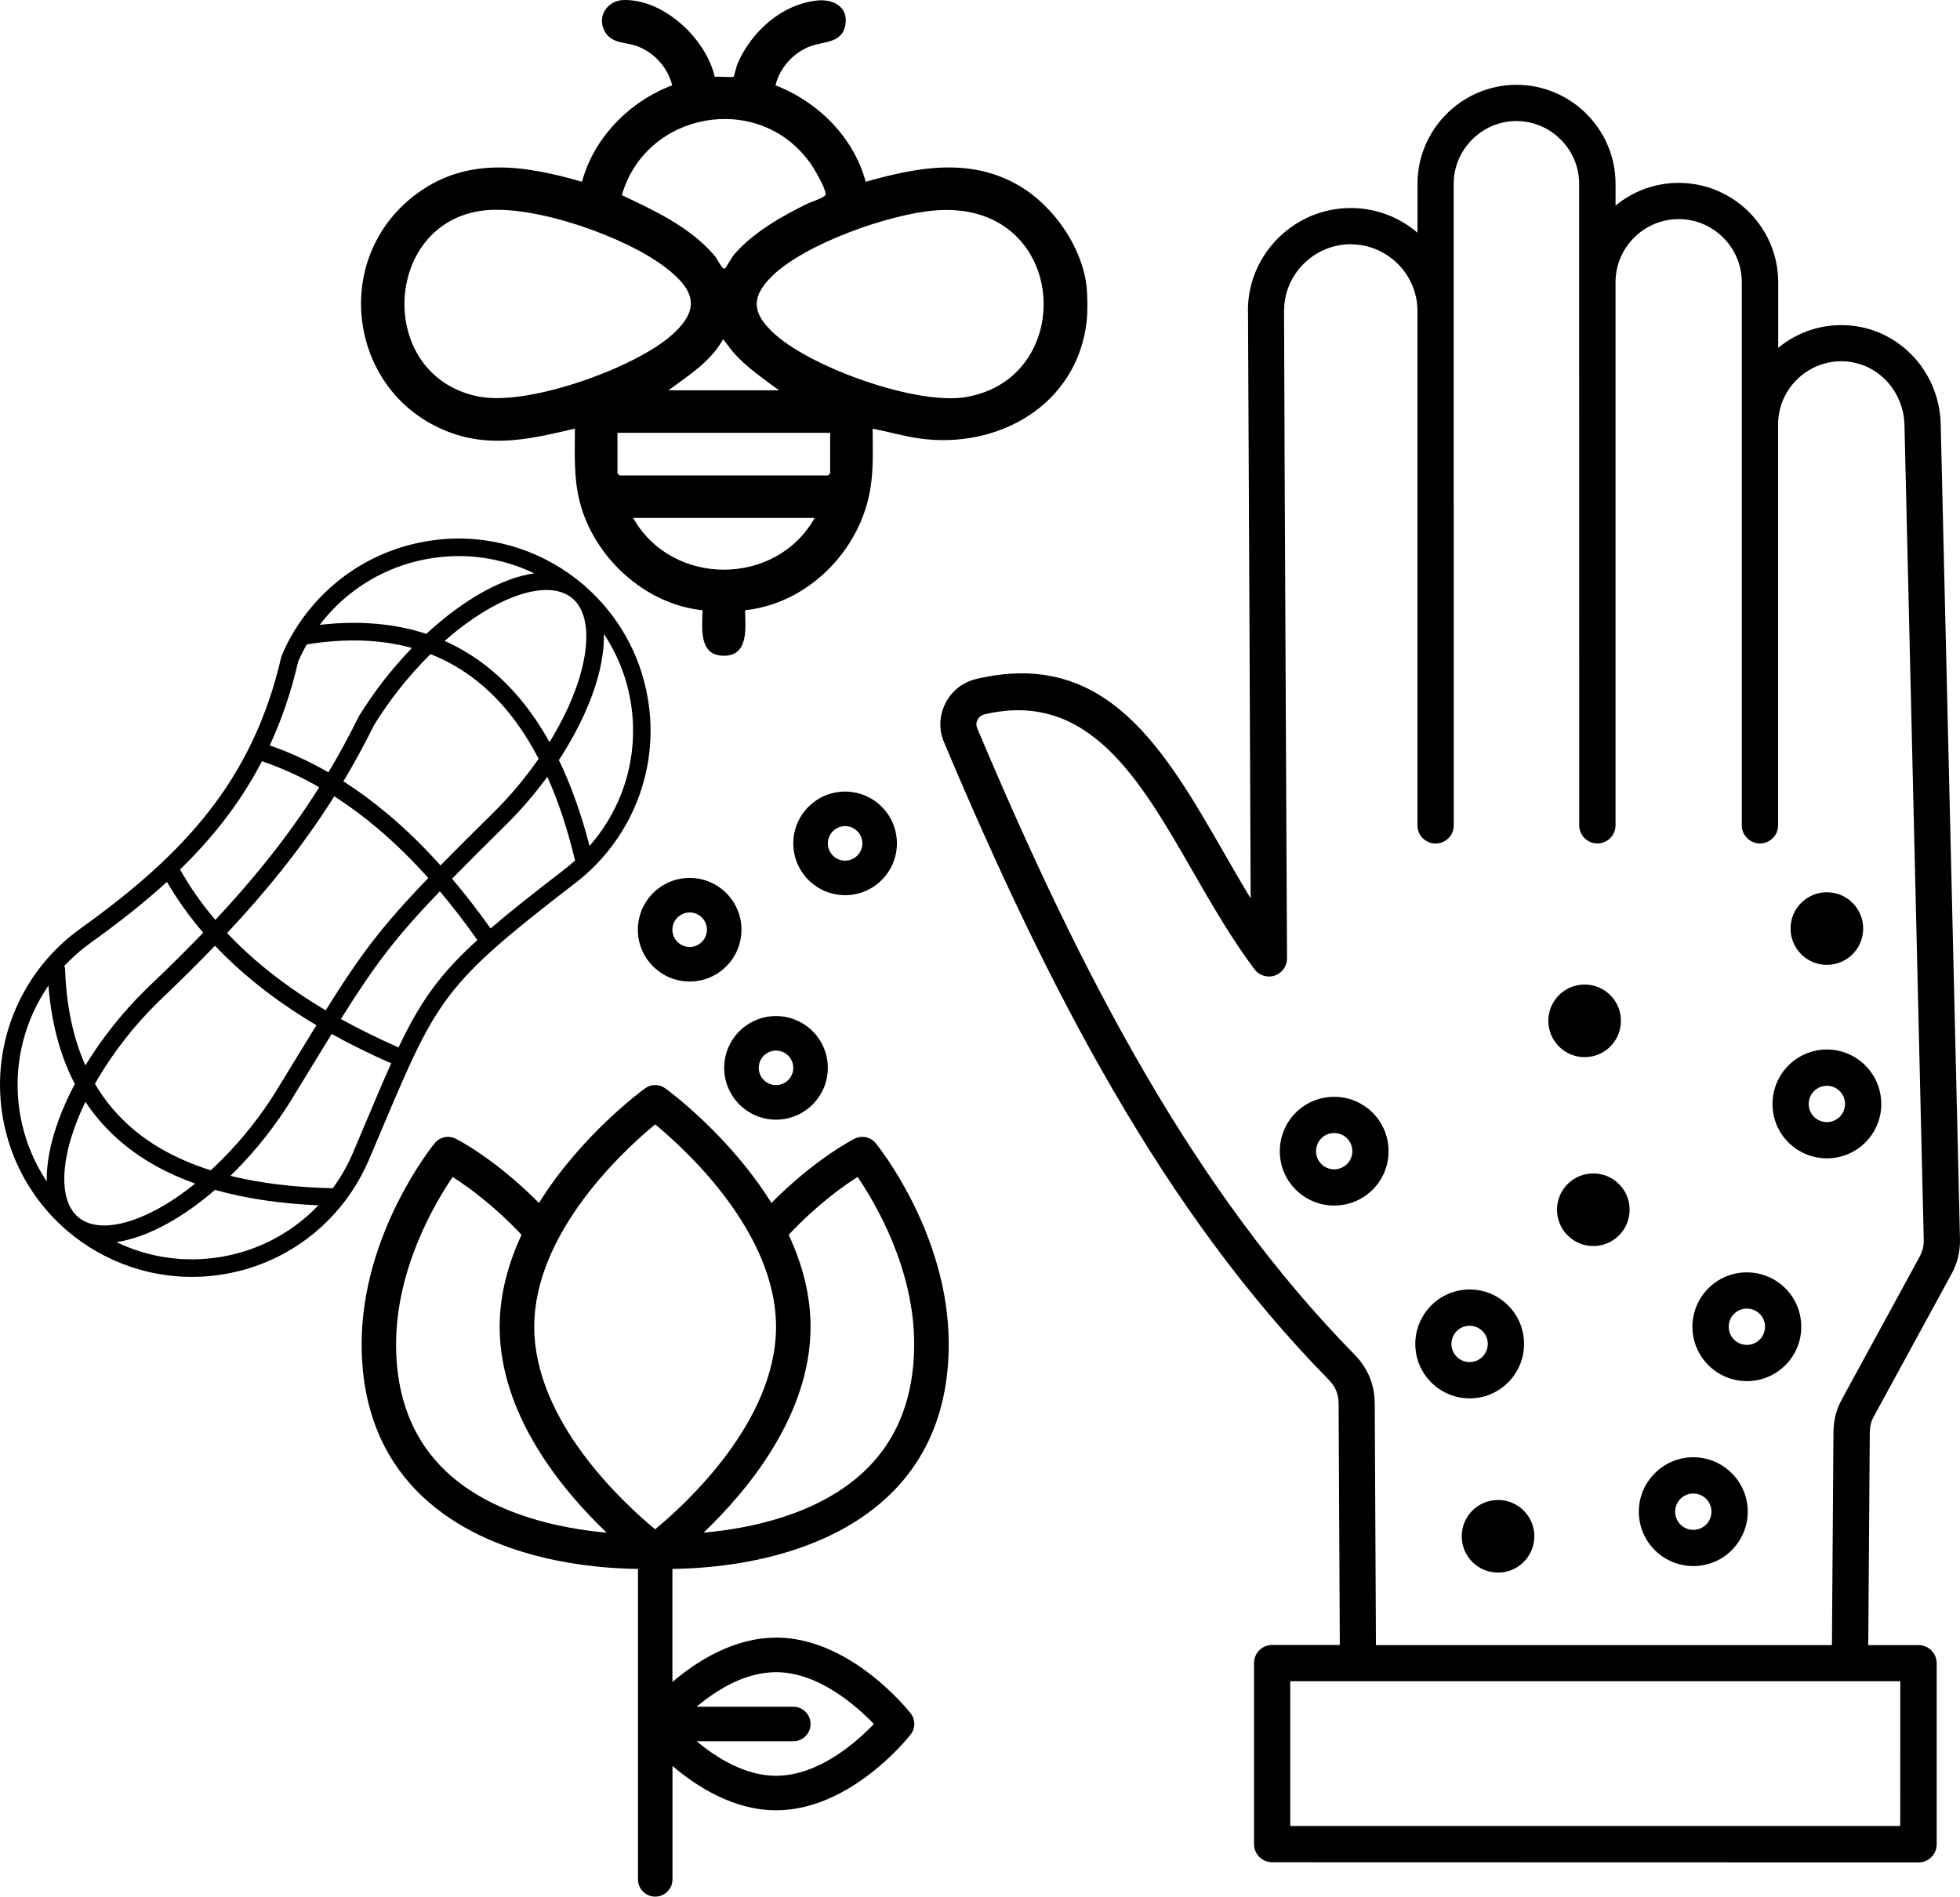 <?xml version="1.0" encoding="UTF-8"?><svg id="Layer_1" xmlns="http://www.w3.org/2000/svg" viewBox="0 0 1010.805 978.267"><defs><style>.cls-1{fill-rule:evenodd;}</style></defs><path class="cls-1" d="M1.522,576.828c-3.229-18.245-1.246-36.608,5.237-53.22,6.481-16.632,17.444-31.491,32.168-42.767l.056-.046,2.417-1.785c.076-.048.151-.096.225-.165,26.192-18.763,48.408-37.758,65.878-60.053,17.419-22.229,30.169-47.825,37.544-79.925.084-.352.209-.708.357-1.026,1.719-4.032,3.714-7.932,5.948-11.674.083-.17.186-.342.292-.494,6.076-10.054,13.919-19.02,23.198-26.4,12.484-9.933,27.546-16.987,44.324-19.963,26.92-4.777,53.248,1.825,74.027,16.348,2.327,1.614,4.564,3.338,6.729,5.151.897.673,1.741,1.413,2.548,2.196,15.99,14.274,27.485,33.818,31.505,56.56,3.282,18.562,1.169,36.838-5.217,53.218-6.612,16.928-17.794,31.81-32.297,42.881l-.169.118c-67.931,52.317-70.785,59.053-99.858,127.862-1.393,3.292-2.864,6.794-6.32,14.88-3.28,7.644-7.497,14.821-12.542,21.399-.141.196-.282.392-.445.571-4.825,6.171-10.374,11.792-16.56,16.712-12.468,9.891-27.493,16.921-44.234,19.873-26.92,4.777-53.248-1.825-74.027-16.348-2.327-1.614-4.564-3.338-6.729-5.151-.897-.673-1.741-1.413-2.549-2.196-15.97-14.277-27.465-33.82-31.505-56.56v.004ZM246.195,484.882c-6.295-8.928-12.758-17.334-19.362-25.161-23.279,24.27-33.882,38.507-51.025,65.889,9.355,5.18,19.262,10.04,29.727,14.641,11.122-23.409,20.884-37.397,40.662-55.373l-.002.004ZM220.876,452.876c-8.379-9.377-17.029-17.858-25.924-25.407-7.344-6.217-14.866-11.809-22.561-16.738-8.466,13.449-17.559,26.117-27.32,38.369-8.764,10.979-18.068,21.61-27.947,32.14,6.399,6.819,13.446,13.288,21.126,19.43,9.068,7.268,18.994,14.063,29.726,20.452,17.777-28.479,28.557-42.956,52.898-68.244h.003ZM164.642,406.05c-9.29-5.328-18.865-9.719-28.701-13.114-.292-.091-.548-.225-.804-.36-5.917,11.389-12.772,21.906-20.519,31.791-6.626,8.456-13.903,16.456-21.762,24.113,5.148,9.148,11.234,17.815,18.199,26.008,9.511-10.189,18.492-20.444,26.934-31.026,9.53-11.946,18.392-24.307,26.653-37.412h0ZM139.117,384.476c10.403,3.619,20.469,8.261,30.253,13.88,5.431-9.078,10.58-18.531,15.459-28.46.067-.128.117-.234.204-.364,7.64-12.476,17.032-24.589,27.416-35.312-16.307-4.518-34.457-5.031-54.24-1.843-1.638,2.874-3.124,5.853-4.441,8.895-3.645,15.772-8.554,30.062-14.651,43.205h0ZM177.098,403.02c8.103,5.169,15.975,11.028,23.673,17.531,9.072,7.691,17.877,16.318,26.411,25.82,7.587-7.749,16.399-16.514,26.92-26.889l.109-.112c8.64-8.484,16.644-18.032,23.577-27.993-8.982-17.303-19.824-30.762-32.342-40.557-7.227-5.664-15.053-10.115-23.407-13.423-.366.361-.75.744-1.116,1.105-10.652,10.671-20.291,22.931-28.071,35.603-5.003,10.083-10.237,19.706-15.755,28.915h0ZM233.14,453.218c6.785,8.01,13.404,16.561,19.859,25.674,9.963-8.561,22.193-18.226,37.771-30.216l.205-.163c1.945-1.473,3.82-3.04,5.628-4.661-.081-.193-.141-.389-.182-.586-3.841-15.982-8.584-30.156-14.156-42.608-6.534,8.951-13.897,17.484-21.712,25.177l-.091.09c-10.742,10.579-19.664,19.456-27.322,27.293h0ZM164.871,322.302c19.976-2.3,38.387-.825,54.997,4.649,9.328-8.657,19.286-16.108,29.319-21.671,9.615-5.317,18.49-8.44,26.322-9.557-16.418-7.915-35.393-10.925-54.725-7.502-15.274,2.698-28.952,9.104-40.281,18.11-5.889,4.668-11.12,10.054-15.628,15.97h-.003ZM229.285,330.592c7.677,3.398,14.908,7.75,21.696,13.076,12.432,9.742,23.284,22.715,32.412,39.096.569-.927,1.139-1.853,1.688-2.778,7.961-13.457,13.691-27.227,16.089-39.864,1.604-8.438,1.574-15.517.124-21.115-1.042-4.007-2.83-7.231-5.258-9.621-.511-.451-1.022-.902-1.551-1.332-.24-.177-.481-.354-.719-.51-3.688-2.481-8.562-3.568-14.409-3.141-7.328.54-16.048,3.404-25.816,8.798-8.22,4.567-16.419,10.504-24.256,17.392h0ZM288.232,392.044c6.225,12.91,11.511,27.652,15.804,44.292,6.945-7.905,12.496-16.996,16.334-26.836,5.797-14.866,7.722-31.468,4.734-48.365-2.24-12.618-6.99-24.148-13.661-34.167.106,4.508-.328,9.456-1.345,14.807-2.593,13.666-8.724,28.426-17.217,42.785-1.493,2.516-3.049,5.018-4.648,7.484h0ZM201.75,548.457c-10.803-4.747-21.052-9.794-30.707-15.144-3.764,6.101-7.884,12.844-12.502,20.426-2.551,4.179-5.275,8.639-8.153,13.356-8.144,13.254-18.266,26.109-29.429,37.297-.714.7-1.408,1.397-2.122,2.097,15.343,3.791,32.899,5.959,52.776,6.393,4.083-5.549,7.514-11.555,10.244-17.891,1.019-2.426,3.723-8.82,6.283-14.856,5.158-12.278,9.546-22.66,13.611-31.677h0ZM163.19,528.803c-11.052-6.557-21.263-13.565-30.597-21.067-7.858-6.304-15.107-12.954-21.723-19.932-8.683,9.034-17.815,18.033-27.394,27.18l-.165.158-2.108,2.035c-12.061,11.866-22.609,25.472-30.741,39.229-.514.881-1.009,1.739-1.503,2.618,5.177,8.843,11.717,16.636,19.636,23.337,10.706,9.054,24.017,16.183,40.08,21.271,1.989-1.821,3.953-3.7,5.87-5.634,10.672-10.673,20.329-22.955,28.109-35.627,2.896-4.739,5.602-9.177,8.153-13.356,4.569-7.476,8.635-14.153,12.383-20.212h0ZM104.801,481.069c-7.093-8.26-13.347-16.991-18.705-26.218-11.863,10.857-24.976,21.138-39.208,31.334l-2.528,1.877c-4.035,3.103-7.757,6.496-11.171,10.139.214.502.352,1.053.37,1.616.66,18.754,4.084,35.385,10.476,49.709,8.324-13.657,18.873-27.06,30.824-38.814l.018-.022,2.106-2.055.221-.205c9.675-9.197,18.858-18.283,27.597-27.362h0ZM164.198,621.701c-20.044-.881-37.775-3.576-53.302-7.972-7.923,6.836-16.185,12.759-24.54,17.381-9.615,5.317-18.49,8.44-26.322,9.557,16.418,7.915,35.393,10.925,54.725,7.502,15.234-2.694,28.874-9.076,40.187-18.04,3.302-2.583,6.378-5.405,9.251-8.427h.001ZM100.694,610.492c-14.916-5.308-27.518-12.41-37.936-21.212-7.321-6.179-13.536-13.178-18.702-20.953-4.684,9.667-8.014,19.152-9.701,27.962-1.604,8.438-1.574,15.517-.124,21.115,1.044,4.027,2.83,7.231,5.258,9.621.511.451,1.022.902,1.551,1.332.24.177.481.354.719.51,3.688,2.481,8.562,3.568,14.409,3.141,7.328-.54,16.048-3.404,25.816-8.798,6.314-3.501,12.604-7.807,18.71-12.719h0ZM38.596,559.09c-7.631-14.599-12.078-31.548-13.605-50.696-3.999,5.782-7.268,11.973-9.798,18.49-5.874,15.096-7.671,31.766-4.734,48.365,2.24,12.618,6.99,24.148,13.661,34.167-.106-4.508.328-9.456,1.345-14.807,2.124-11.196,6.69-23.352,13.131-35.521v.002Z"/><path d="M560.476,148.628c-2.136-21.041-17.12-42.55-35.146-52.986-25.212-14.603-52.355-9.365-78.885-1.873-6.131-22.958-24.626-41.32-46.518-49.749,2.209-9.072,9.204-16.871,17.968-20.149,6.862-2.561,16.564-1.492,18.1-11.165,1.492-9.335-6.351-13.286-14.603-12.438-18.276,1.961-33.697,15.935-40.899,32.249-.644,1.449-1.873,6.775-2.136,7.024-.644.556-8.048-.249-9.716.132C364.061,19.979,342.551-.373,321.758.005c-8.648.176-14.223,8.692-9.76,16.403,3.614,6.263,10.74,5.195,16.695,7.448,8.779,3.278,15.759,11.077,17.968,20.149-21.846,8.179-40.384,26.924-46.518,49.749-29.089-8.384-58.486-13.169-84.589,5.707-46.693,33.741-35.658,106.143,18.656,124.329,21.041,7.068,41.411,2.209,62.276-2.722,0,12.73-.717,25.007,2.429,37.49,7.199,28.753,33.654,53.204,63.387,56.188-.088,8.867-2.166,23.178,10.608,23.471,13.374.337,11.501-14.267,11.325-23.471,31.475-3.322,57.799-29.089,64.105-59.847,2.341-11.369,1.697-22.271,1.697-33.772,8.004,1.492,15.803,3.834,23.895,4.99,40.812,5.838,81.695-17.208,86.508-60.609.468-4.053.424-12.73,0-16.827l.033-.052ZM417.473,83.543c2.209,3.029,8.179,13.242,8.355,16.564.088,1.697-7.155,3.878-8.941,4.726-13.374,6.438-28.284,14.954-38.118,26.236-1.273,1.449-4.434,7.024-4.77,7.331-.424.337-1.024.088-1.492-.468-1.273-1.449-2.766-4.638-4.346-6.468-12.613-14.486-30.421-22.754-47.454-30.801,12.306-43.062,70.12-53.626,96.735-17.076l.031-.044ZM401.802,201.317h-57.037c10.272-7.711,21.802-14.735,28.153-26.368l5.107,6.599c7.024,8.004,15.291,13.506,23.763,19.768h.015ZM248.12,204.771c-54.653-9.496-51.244-90.27,1.492-96.226,26.075-2.941,72.883,13.462,93.663,29.47,14.442,11.165,18.481,20.91,3.702,34.328-19.168,17.427-73.644,36.757-98.913,32.368l.056.061ZM326.537,267.162h93.588c-19.973,35.57-73.601,35.57-93.588,0ZM428.129,244.116s-1.024,1.112-1.112,1.112h-107.473s-1.112-1.024-1.112-1.112v-20.866h109.683v20.866h.014ZM498.496,204.768c-25.431,4.434-78.97-14.823-98.476-32.031-11.925-10.521-13.506-19.168-1.449-30.714,17.252-16.52,59.934-31.519,83.537-33.479,68.715-5.663,74.493,86.081,16.403,96.179l-.014.044Z"/><path d="M373.485,550.791c0,14.74,11.979,26.719,26.719,26.719s26.719-11.979,26.719-26.719-11.979-26.719-26.719-26.719-26.719,11.979-26.719,26.719ZM400.204,541.885c4.898,0,8.906,4.008,8.906,8.906s-4.008,8.906-8.906,8.906-8.906-4.008-8.906-8.906,4.008-8.906,8.906-8.906Z"/><path d="M355.673,506.264c14.74,0,26.719-11.979,26.719-26.719s-11.979-26.719-26.719-26.719-26.719,11.979-26.719,26.719,11.979,26.719,26.719,26.719ZM355.673,470.639c4.898,0,8.906,4.008,8.906,8.906s-4.008,8.906-8.906,8.906-8.906-4.008-8.906-8.906,4.008-8.906,8.906-8.906Z"/><path d="M435.834,461.728c14.74,0,26.719-11.979,26.719-26.719s-11.979-26.719-26.719-26.719-26.719,11.979-26.719,26.719,11.979,26.719,26.719,26.719ZM435.834,426.104c4.898,0,8.906,4.008,8.906,8.906s-4.008,8.906-8.906,8.906-8.906-4.008-8.906-8.906,4.008-8.906,8.906-8.906Z"/><path d="M400.209,844.692c-21.82,0-40.835,12.112-53.437,22.867v-58.335c21.731-.178,75.772-4.141,110.974-37.183,20.929-19.661,31.528-46.179,31.528-78.774,0-56.62-36.07-101.688-37.629-103.578-2.627-3.251-7.17-4.23-10.888-2.36-.913.445-20.396,10.376-42.928,33.154-21.486-34.601-52.725-57.665-54.706-59.114-3.117-2.271-7.348-2.271-10.465,0-2.004,1.447-33.22,24.492-54.706,59.114-22.533-22.8-42.037-32.686-42.928-33.154-3.741-1.87-8.261-.891-10.888,2.36-1.536,1.893-37.629,46.98-37.629,103.578,0,32.597,10.598,59.09,31.528,78.774,35.179,33.042,89.195,37.005,110.974,37.183v160.136c0,4.921,3.986,8.906,8.906,8.906s8.906-3.986,8.906-8.906v-58.491c12.602,10.732,31.617,22.867,53.437,22.867,38.341,0,68.11-37.451,69.359-39.054,2.538-3.229,2.538-7.748,0-10.977-1.247-1.603-31.038-39.054-69.359-39.054l-.051.04ZM442.291,607.069c9.151,13.448,29.168,47.292,29.168,86.212,0,27.476-8.706,49.585-25.873,65.726-23.824,22.399-59.228,29.435-82.764,31.528,22.221-21.175,55.195-60.296,55.195-106.162,0-16.922-4.498-32.931-11.289-47.47,14.383-15.319,27.899-24.982,35.536-29.836l.027.002ZM337.867,579.949c15.898,13.092,62.348,55.618,62.348,104.424s-46.468,91.333-62.348,104.424c-15.898-13.092-62.348-55.618-62.348-104.424s46.468-91.333,62.348-104.424h0ZM204.269,693.284c0-38.92,20.039-72.789,29.168-86.212,7.637,4.854,21.13,14.517,35.536,29.836-6.769,14.517-11.289,30.548-11.289,47.47,0,45.867,32.975,84.987,55.195,106.162-23.512-2.093-58.962-9.129-82.764-31.528-17.167-16.165-25.873-38.274-25.873-65.726l.027-.002ZM400.206,915.935c-15.92,0-30.637-9.218-40.902-17.812h49.808c4.921,0,8.906-3.986,8.906-8.906s-3.986-8.906-8.906-8.906h-49.875c10.242-8.595,24.96-17.812,40.969-17.812,21.954,0,41.637,17.546,50.454,26.719-8.773,9.218-28.411,26.719-50.454,26.719h0Z"/><path class="cls-1" d="M749.728,425.718c0,5.178-4.184,9.362-9.362,9.362s-9.362-4.184-9.362-9.362V160.395c0-9.445-3.852-18.02-10.108-24.274-6.255-6.213-14.829-10.108-24.274-10.108v-.041h-.166c-9.403.041-17.937,3.935-24.191,10.148-6.172,6.172-10.025,14.706-10.025,24.067h-.041c.373,111.346,1.036,222.737,1.533,334.128,0,2.858-1.284,5.675-3.728,7.498-4.101,3.107-9.942,2.237-13.049-1.864-11.723-15.575-21.872-33.263-31.938-50.702-27.298-47.513-53.726-93.452-107.37-80.776-.828.207-1.491.497-2.071.953-.539.414-1.036,1.036-1.408,1.823-.414.787-.621,1.533-.621,2.195-.041.704.124,1.491.456,2.278,26.884,63.833,54.927,123.648,86.617,178.084,31.523,54.099,66.651,102.854,107.997,144.945,3.397,3.438,5.965,7.332,7.705,11.557s2.61,8.782,2.651,13.628l.621,124.602h235.162l.787-109.853c.041-3.107.373-6.048,1.118-8.864s1.823-5.551,3.314-8.243l39.973-73.32c.787-1.45,1.326-2.858,1.698-4.267.331-1.408.497-2.941.456-4.557l-9.942-420.289c-.207-9.072-3.977-17.357-9.942-23.363-5.841-5.841-13.794-9.445-22.659-9.445-8.947,0-17.108,3.687-22.99,9.569-5.924,5.924-9.569,14.043-9.569,22.99v206.786c0,5.178-4.184,9.362-9.362,9.362s-9.362-4.184-9.362-9.362V145.572c0-8.947-3.687-17.108-9.569-22.99-5.924-5.924-14.043-9.569-22.99-9.569s-17.108,3.687-22.99,9.569c-5.924,5.924-9.569,14.043-9.569,22.99v280.107c0,5.178-4.184,9.362-9.362,9.362s-9.362-4.184-9.362-9.362l-.041-280.107v-50.785c0-8.864-3.645-16.984-9.527-22.824-5.882-5.882-13.96-9.527-22.824-9.527s-16.984,3.645-22.824,9.527c-5.882,5.882-9.527,13.96-9.527,22.824v65.573l.038,265.357ZM942.145,497.67c-10.315,0-18.724-8.368-18.724-18.724s8.368-18.724,18.724-18.724,18.724,8.368,18.724,18.724-8.368,18.724-18.724,18.724ZM772.563,811.128c-10.356,0-18.724-8.368-18.724-18.724s8.368-18.724,18.724-18.724,18.724,8.368,18.724,18.724-8.368,18.724-18.724,18.724ZM821.691,642.695c-10.315,0-18.724-8.368-18.724-18.724s8.368-18.724,18.724-18.724,18.724,8.368,18.724,18.724-8.368,18.724-18.724,18.724ZM817.217,545.267c-10.315,0-18.724-8.368-18.724-18.724s8.368-18.724,18.724-18.724,18.724,8.368,18.724,18.724-8.368,18.724-18.724,18.724ZM900.893,693.684c-2.568,0-4.929-1.036-6.628-2.734s-2.734-4.018-2.734-6.628c0-2.568,1.036-4.929,2.734-6.628s4.018-2.734,6.628-2.734c2.568,0,4.929,1.036,6.628,2.734s2.734,4.018,2.734,6.628c0,2.568-1.036,4.929-2.734,6.628s-4.018,2.734-6.628,2.734ZM920.735,704.164c-5.095,5.095-12.096,8.202-19.842,8.202s-14.788-3.148-19.842-8.202c-5.095-5.095-8.243-12.096-8.243-19.842s3.148-14.747,8.243-19.842,12.096-8.202,19.842-8.202,14.747,3.148,19.842,8.202c5.095,5.095,8.202,12.096,8.202,19.842.041,7.746-3.107,14.788-8.202,19.842ZM873.264,789.083c-2.568,0-4.929-1.036-6.628-2.734s-2.734-4.018-2.734-6.628c0-2.568,1.036-4.929,2.734-6.628s4.018-2.734,6.628-2.734c2.568,0,4.929,1.036,6.628,2.734s2.734,4.018,2.734,6.628c0,2.568-1.036,4.929-2.734,6.628-1.698,1.657-4.06,2.734-6.628,2.734ZM893.105,799.563c-5.095,5.095-12.096,8.202-19.842,8.202s-14.747-3.148-19.842-8.202c-5.095-5.095-8.243-12.096-8.243-19.842s3.148-14.747,8.243-19.842,12.096-8.243,19.842-8.243,14.747,3.148,19.842,8.243,8.243,12.096,8.243,19.842c-.041,7.746-3.19,14.747-8.243,19.842ZM757.899,702.55c-2.568,0-4.929-1.036-6.628-2.734s-2.734-4.018-2.734-6.628c0-2.568,1.036-4.929,2.734-6.628s4.018-2.734,6.628-2.734c2.568,0,4.929,1.036,6.628,2.734s2.734,4.018,2.734,6.628c0,2.568-1.036,4.929-2.734,6.628s-4.018,2.734-6.628,2.734ZM777.782,713.03c-5.095,5.095-12.096,8.243-19.842,8.243s-14.788-3.148-19.842-8.243c-5.095-5.095-8.202-12.096-8.202-19.842s3.148-14.747,8.202-19.842c5.095-5.095,12.096-8.243,19.842-8.243s14.747,3.148,19.842,8.243,8.202,12.096,8.202,19.842-3.148,14.747-8.202,19.842ZM942.151,578.778c-2.568,0-4.929-1.036-6.628-2.734s-2.734-4.018-2.734-6.628c0-2.568,1.036-4.929,2.734-6.628s4.018-2.734,6.628-2.734c2.568,0,4.929,1.036,6.628,2.734s2.734,4.018,2.734,6.628c0,2.568-1.036,4.929-2.734,6.628-1.698,1.657-4.06,2.734-6.628,2.734ZM961.993,589.257c-5.095,5.095-12.096,8.202-19.842,8.202s-14.747-3.148-19.842-8.202c-5.095-5.095-8.202-12.096-8.202-19.842s3.148-14.747,8.202-19.842c5.095-5.095,12.096-8.243,19.842-8.243s14.788,3.148,19.842,8.243c5.095,5.095,8.202,12.096,8.202,19.842.041,7.746-3.107,14.747-8.202,19.842ZM688.063,603.134c-2.568,0-4.929-1.036-6.628-2.734s-2.734-4.018-2.734-6.628c0-2.568,1.036-4.929,2.734-6.628s4.018-2.734,6.628-2.734c2.568,0,4.929,1.036,6.628,2.734s2.734,4.018,2.734,6.628c0,2.568-1.036,4.929-2.734,6.628-1.698,1.657-4.06,2.734-6.628,2.734ZM707.904,613.614c-5.095,5.095-12.096,8.202-19.842,8.202s-14.747-3.148-19.842-8.202c-5.095-5.095-8.202-12.096-8.202-19.842s3.148-14.788,8.202-19.842c5.095-5.095,12.096-8.202,19.842-8.202s14.747,3.148,19.842,8.202c5.095,5.095,8.202,12.096,8.202,19.842s-3.107,14.747-8.202,19.842ZM690.962,848.449l-.621-124.514c0-2.403-.414-4.598-1.243-6.628-.828-1.988-2.071-3.852-3.77-5.551-42.501-43.287-78.581-93.248-110.807-148.674-32.062-55.052-60.437-115.571-87.653-180.187-1.408-3.314-2.03-6.752-1.905-10.148.124-3.438.994-6.793,2.61-9.983v-.041c1.615-3.19,3.811-5.882,6.545-8.036,2.693-2.113,5.841-3.645,9.362-4.474,67.065-15.865,96.889,36.038,127.748,89.678,4.515,7.87,9.072,15.782,13.752,23.487-.456-101.078-.828-202.138-1.367-303.269h-.041c0-14.498,5.965-27.712,15.575-37.282,9.569-9.527,22.741-15.492,37.282-15.534h.249-.041c13.089,0,25.102,4.805,34.381,12.717v-25.186c0-14.043,5.758-26.801,14.996-36.08,9.237-9.237,22.038-14.996,36.08-14.996s26.801,5.758,36.08,14.996c9.237,9.237,14.996,21.996,14.996,36.08v11.226c8.864-7.332,20.215-11.723,32.559-11.723,14.125,0,26.926,5.758,36.246,15.037,9.279,9.279,15.078,22.12,15.078,36.246v33.802c8.864-7.332,20.215-11.723,32.559-11.723,14.043,0,26.677,5.716,35.873,14.912,9.237,9.237,15.037,22.038,15.368,36.121l9.942,420.245c.083,3.272-.249,6.379-.953,9.403-.746,3.024-1.864,5.924-3.438,8.782l-39.973,73.32c-.746,1.367-1.284,2.651-1.616,4.018-.331,1.326-.497,2.734-.539,4.267l-.787,109.774h25.931c5.178,0,9.362,4.184,9.362,9.362v93.372c0,5.178-4.184,9.362-9.362,9.362l-333.341-.083c-5.178,0-9.362-4.184-9.362-9.362v-93.372c0-5.178,4.184-9.362,9.362-9.362h34.885ZM980.021,867.173h-314.616v74.646h314.572l.044-74.646Z"/></svg>